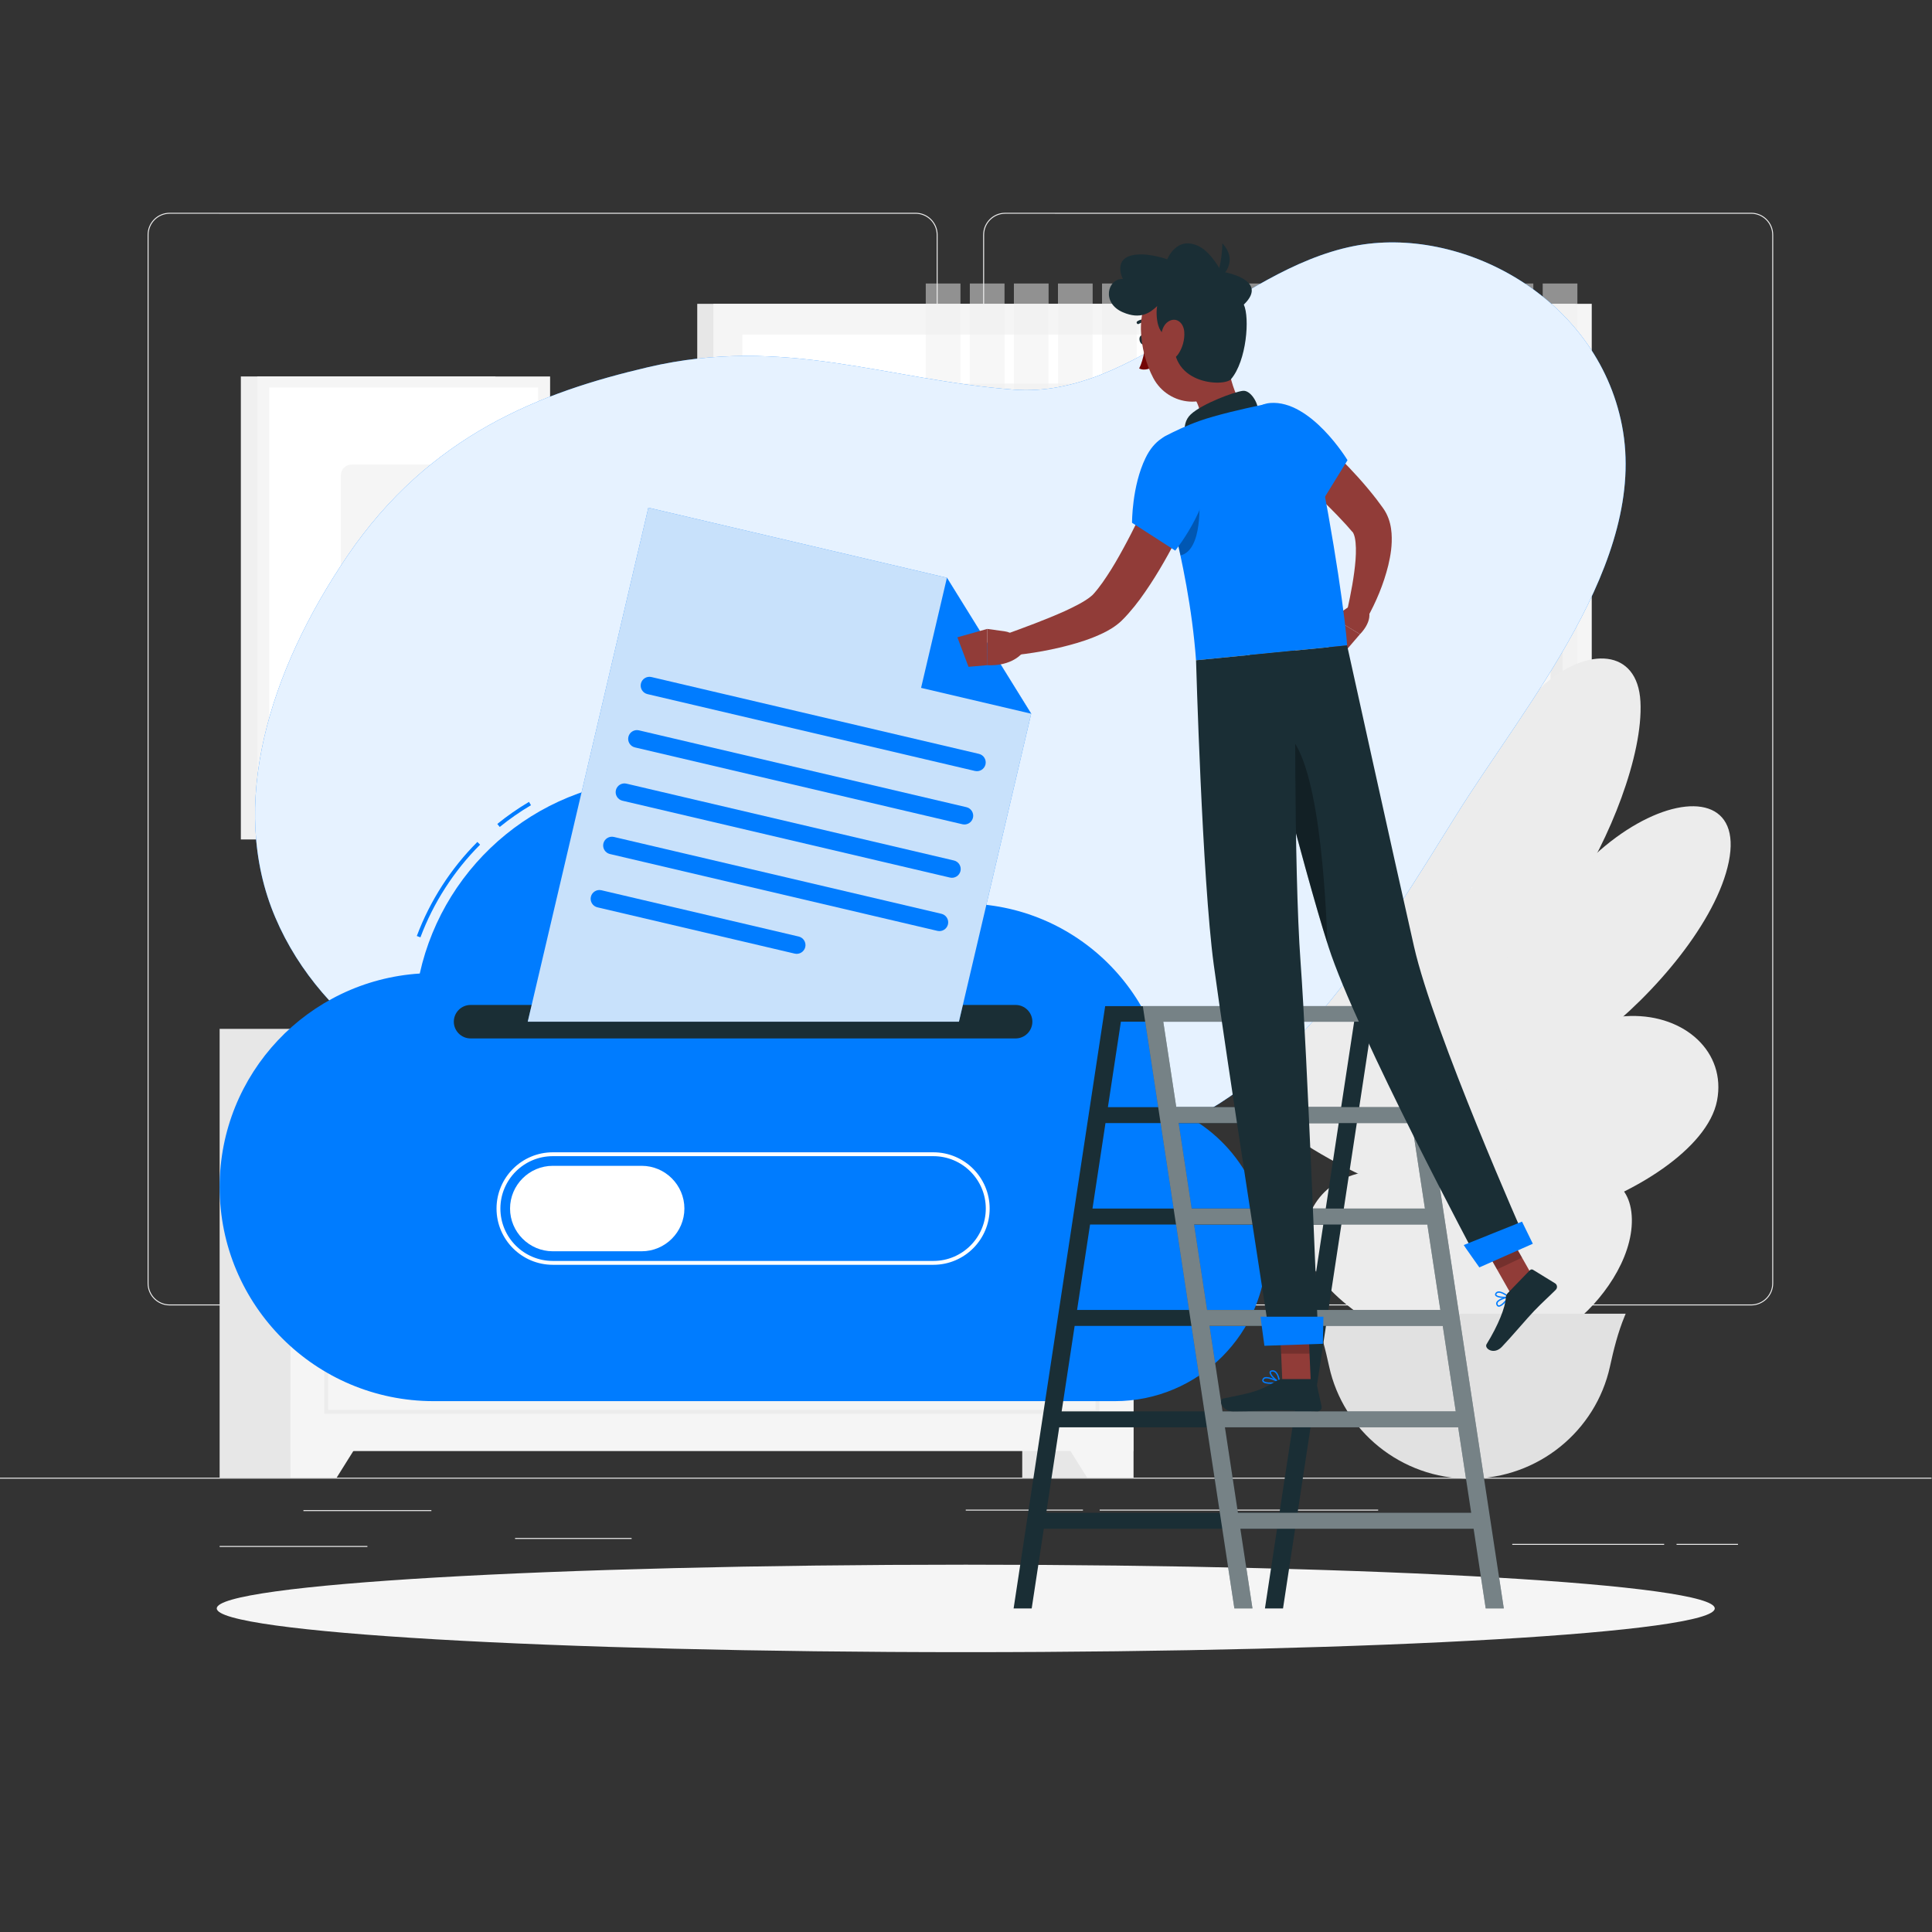 <?xml version="1.0" encoding="UTF-8" standalone="no"?>
<svg
   xmlns:dc="http://purl.org/dc/elements/1.1/"
   xmlns:cc="http://creativecommons.org/ns#"
   xmlns:rdf="http://www.w3.org/1999/02/22-rdf-syntax-ns#"
   xmlns:svg="http://www.w3.org/2000/svg"
   xmlns="http://www.w3.org/2000/svg"
   viewBox="0 0 666.667 666.667"
   height="666.667"
   width="666.667"
   xml:space="preserve"
   id="svg2"
   version="1.1"><rect x="0" y="0" width="666.667" height="666.667" fill="#333333" stroke="none"/><defs
     id="defs6"><clipPath
       id="clipPath34"
       clipPathUnits="userSpaceOnUse"><path
         id="path32"
         d="M 0,500 H 500 V 0 H 0 Z" /></clipPath><clipPath
       id="clipPath78"
       clipPathUnits="userSpaceOnUse"><path
         id="path76"
         d="M 239.647,426.736 H 408.33 V 251.847 H 239.647 Z" /></clipPath><clipPath
       id="clipPath170"
       clipPathUnits="userSpaceOnUse"><path
         id="path168"
         d="M 0,500 H 500 V 0 H 0 Z" /></clipPath><clipPath
       id="clipPath182"
       clipPathUnits="userSpaceOnUse"><path
         id="path180"
         d="M 66.029,437.378 H 420.819 V 203.109 H 66.029 Z" /></clipPath><clipPath
       id="clipPath198"
       clipPathUnits="userSpaceOnUse"><path
         id="path196"
         d="M 0,500 H 500 V 0 H 0 Z" /></clipPath><clipPath
       id="clipPath210"
       clipPathUnits="userSpaceOnUse"><path
         id="path208"
         d="M 0,500 H 500 V 0 H 0 Z" /></clipPath><clipPath
       id="clipPath246"
       clipPathUnits="userSpaceOnUse"><path
         id="path244"
         d="M 136.612,368.701 H 266.94 V 235.646 H 136.612 Z" /></clipPath><clipPath
       id="clipPath294"
       clipPathUnits="userSpaceOnUse"><path
         id="path292"
         d="M 0,500 H 500 V 0 H 0 Z" /></clipPath><clipPath
       id="clipPath302"
       clipPathUnits="userSpaceOnUse"><path
         id="path300"
         d="m 295.835,239.667 h 93.444 V 83.762 h -93.444 z" /></clipPath><clipPath
       id="clipPath390"
       clipPathUnits="userSpaceOnUse"><path
         id="path388"
         d="m 328.163,382.639 h 11.086 v -15.543 h -11.086 z" /></clipPath><clipPath
       id="clipPath410"
       clipPathUnits="userSpaceOnUse"><path
         id="path408"
         d="m 303.548,371.111 h 6.969 v -14.77 h -6.969 z" /></clipPath><clipPath
       id="clipPath438"
       clipPathUnits="userSpaceOnUse"><path
         id="path436"
         d="m 331.232,159.282 h 7.76 v -9.565 h -7.76 z" /></clipPath><clipPath
       id="clipPath454"
       clipPathUnits="userSpaceOnUse"><path
         id="path452"
         d="m 382.74,182.43 h 11.257 V 171.521 H 382.74 Z" /></clipPath><clipPath
       id="clipPath494"
       clipPathUnits="userSpaceOnUse"><path
         id="path492"
         d="M 328.553,311.202 H 343.63 V 255.855 H 328.553 Z" /></clipPath></defs><g
     transform="matrix(1.333,0,0,-1.333,0,666.667)"
     id="g10"><path
       id="path12"
       style="fill:#ececec;fill-opacity:1;fill-rule:nonzero;stroke:none"
       d="m 0,117.352 h 500 v 0.249 H 0 Z" /><path
       id="path14"
       style="fill:#ececec;fill-opacity:1;fill-rule:nonzero;stroke:none"
       d="m 78.545,108.962 h 33.122 v 0.25 H 78.545 Z" /><path
       id="path16"
       style="fill:#ececec;fill-opacity:1;fill-rule:nonzero;stroke:none"
       d="M 133.333,101.75 H 163.5 v 0.249 h -30.167 z" /><path
       id="path18"
       style="fill:#ececec;fill-opacity:1;fill-rule:nonzero;stroke:none"
       d="m 56.855,99.677 h 38.251 v 0.25 H 56.855 Z" /><path
       id="path20"
       style="fill:#ececec;fill-opacity:1;fill-rule:nonzero;stroke:none"
       d="m 434,100.223 h 15.901 v 0.249 H 434 Z" /><path
       id="path22"
       style="fill:#ececec;fill-opacity:1;fill-rule:nonzero;stroke:none"
       d="m 391.472,100.223 h 39.32 v 0.249 h -39.32 z" /><path
       id="path24"
       style="fill:#ececec;fill-opacity:1;fill-rule:nonzero;stroke:none"
       d="m 250,109.087 h 30.334 v 0.249 H 250 Z" /><path
       id="path26"
       style="fill:#ececec;fill-opacity:1;fill-rule:nonzero;stroke:none"
       d="m 284.666,109.087 h 72.095 v 0.249 h -72.095 z" /><g
       id="g28"><g
         clip-path="url(#clipPath34)"
         id="g30"><g
           transform="translate(43.915,444.798)"
           id="g36"><path
             id="path38"
             style="fill:#ececec;fill-opacity:1;fill-rule:nonzero;stroke:none"
             d="M 0,0 C -3.01,0 -5.458,-2.449 -5.458,-5.458 V -276.89 c 0,-3.009 2.448,-5.458 5.458,-5.458 h 193.099 c 3.008,0 5.457,2.449 5.457,5.458 V -5.458 c 0,3.009 -2.449,5.458 -5.457,5.458 z M 193.099,-282.598 H 0 c -3.147,0 -5.708,2.561 -5.708,5.708 V -5.458 c 0,3.146 2.561,5.708 5.708,5.708 h 193.099 c 3.146,0 5.707,-2.562 5.707,-5.708 V -276.89 c 0,-3.147 -2.561,-5.708 -5.707,-5.708" /></g><g
           transform="translate(260.212,444.798)"
           id="g40"><path
             id="path42"
             style="fill:#ececec;fill-opacity:1;fill-rule:nonzero;stroke:none"
             d="M 0,0 C -3.009,0 -5.457,-2.449 -5.457,-5.458 V -276.89 c 0,-3.009 2.448,-5.458 5.457,-5.458 h 193.099 c 3.009,0 5.458,2.449 5.458,5.458 V -5.458 c 0,3.009 -2.449,5.458 -5.458,5.458 z M 193.099,-282.598 H 0 c -3.146,0 -5.707,2.561 -5.707,5.708 V -5.458 c 0,3.146 2.561,5.708 5.707,5.708 h 193.099 c 3.147,0 5.708,-2.562 5.708,-5.708 V -276.89 c 0,-3.147 -2.561,-5.708 -5.708,-5.708" /></g><path
           id="path44"
           style="fill:#e7e7e7;fill-opacity:1;fill-rule:nonzero;stroke:none"
           d="M 293.389,117.602 H 264.622 V 233.79 h 28.767 z" /><g
           transform="translate(281.43,117.602)"
           id="g46"><path
             id="path48"
             style="fill:#f5f5f5;fill-opacity:1;fill-rule:nonzero;stroke:none"
             d="M 0,0 H 11.959 V 20.041 H -12.539 Z" /></g><path
           id="path50"
           style="fill:#e7e7e7;fill-opacity:1;fill-rule:nonzero;stroke:none"
           d="M 85.621,117.602 H 56.855 V 233.79 h 28.766 z" /><path
           id="path52"
           style="fill:#f5f5f5;fill-opacity:1;fill-rule:nonzero;stroke:none"
           d="M 293.389,124.5 H 75.184 v 109.289 h 218.205 z" /><path
           id="path54"
           style="fill:#ececec;fill-opacity:1;fill-rule:nonzero;stroke:none"
           d="m 84.961,201.241 h 198.65 v 21.901 H 84.961 Z m 199.65,-1 H 83.961 v 23.901 h 200.65 z" /><g
           transform="translate(87.143,117.602)"
           id="g56"><path
             id="path58"
             style="fill:#f5f5f5;fill-opacity:1;fill-rule:nonzero;stroke:none"
             d="M 0,0 H -11.959 V 20.041 H 12.539 Z" /></g><path
           id="path60"
           style="fill:#ececec;fill-opacity:1;fill-rule:nonzero;stroke:none"
           d="m 84.961,135.146 h 198.65 v 54.95 H 84.961 Z m 199.65,-1 H 83.961 v 56.95 h 200.65 z" /><path
           id="path62"
           style="fill:#e7e7e7;fill-opacity:1;fill-rule:nonzero;stroke:none"
           d="M 407.867,264.017 H 180.491 v 157.46 h 227.376 z" /><path
           id="path64"
           style="fill:#f5f5f5;fill-opacity:1;fill-rule:nonzero;stroke:none"
           d="M 412.046,264.017 H 184.67 v 157.46 h 227.376 z" /><path
           id="path66"
           style="fill:#ffffff;fill-opacity:1;fill-rule:nonzero;stroke:none"
           d="M 192.171,413.527 H 404.544 V 271.965 H 192.171 Z" /><path
           id="path68"
           style="fill:#e7e7e7;fill-opacity:1;fill-rule:nonzero;stroke:none"
           d="m 401.385,413.527 h 3.159 V 271.965 h -3.159 z" /><path
           id="path70"
           style="fill:#f5f5f5;fill-opacity:1;fill-rule:nonzero;stroke:none"
           d="m 408.943,395.509 h -221.17 v 5.336 h 221.17 z" /><g
           id="g72"><g
             id="g74" /><g
             id="g112"><g
               style="opacity:0.5"
               id="g110"
               clip-path="url(#clipPath78)"><path
                 id="path80"
                 style="fill:#f0f0f0;fill-opacity:1;fill-rule:nonzero;stroke:none"
                 d="m 399.349,251.848 h 8.98 v 174.889 h -8.98 z" /><path
                 id="path82"
                 style="fill:#f0f0f0;fill-opacity:1;fill-rule:nonzero;stroke:none"
                 d="m 387.942,251.848 h 8.98 v 174.889 h -8.98 z" /><path
                 id="path84"
                 style="fill:#f0f0f0;fill-opacity:1;fill-rule:nonzero;stroke:none"
                 d="m 376.534,251.848 h 8.981 v 174.889 h -8.981 z" /><path
                 id="path86"
                 style="fill:#f0f0f0;fill-opacity:1;fill-rule:nonzero;stroke:none"
                 d="m 365.127,251.848 h 8.98 v 174.889 h -8.98 z" /><path
                 id="path88"
                 style="fill:#f0f0f0;fill-opacity:1;fill-rule:nonzero;stroke:none"
                 d="m 353.72,251.848 h 8.981 v 174.889 h -8.981 z" /><path
                 id="path90"
                 style="fill:#f0f0f0;fill-opacity:1;fill-rule:nonzero;stroke:none"
                 d="m 342.312,251.848 h 8.981 v 174.889 h -8.981 z" /><path
                 id="path92"
                 style="fill:#f0f0f0;fill-opacity:1;fill-rule:nonzero;stroke:none"
                 d="m 330.905,251.848 h 8.981 v 174.889 h -8.981 z" /><path
                 id="path94"
                 style="fill:#f0f0f0;fill-opacity:1;fill-rule:nonzero;stroke:none"
                 d="m 319.498,251.848 h 8.981 v 174.889 h -8.981 z" /><path
                 id="path96"
                 style="fill:#f0f0f0;fill-opacity:1;fill-rule:nonzero;stroke:none"
                 d="m 308.091,251.848 h 8.98 v 174.889 h -8.98 z" /><path
                 id="path98"
                 style="fill:#f0f0f0;fill-opacity:1;fill-rule:nonzero;stroke:none"
                 d="m 296.684,251.848 h 8.98 v 174.889 h -8.98 z" /><path
                 id="path100"
                 style="fill:#f0f0f0;fill-opacity:1;fill-rule:nonzero;stroke:none"
                 d="m 285.276,251.848 h 8.98 v 174.889 h -8.98 z" /><path
                 id="path102"
                 style="fill:#f0f0f0;fill-opacity:1;fill-rule:nonzero;stroke:none"
                 d="m 273.869,251.848 h 8.98 v 174.889 h -8.98 z" /><path
                 id="path104"
                 style="fill:#f0f0f0;fill-opacity:1;fill-rule:nonzero;stroke:none"
                 d="m 262.461,251.848 h 8.981 v 174.889 h -8.981 z" /><path
                 id="path106"
                 style="fill:#f0f0f0;fill-opacity:1;fill-rule:nonzero;stroke:none"
                 d="m 251.054,251.848 h 8.981 v 174.889 h -8.981 z" /><path
                 id="path108"
                 style="fill:#f0f0f0;fill-opacity:1;fill-rule:nonzero;stroke:none"
                 d="m 239.647,251.848 h 8.981 v 174.889 h -8.981 z" /></g></g></g><path
           id="path114"
           style="fill:#f0f0f0;fill-opacity:1;fill-rule:nonzero;stroke:none"
           d="M 128.25,402.669 H 62.348 V 282.824 h 65.902 z" /><path
           id="path116"
           style="fill:#f5f5f5;fill-opacity:1;fill-rule:nonzero;stroke:none"
           d="M 142.402,402.669 H 66.599 V 282.824 h 75.803 z" /><path
           id="path118"
           style="fill:#ffffff;fill-opacity:1;fill-rule:nonzero;stroke:none"
           d="m 69.691,285.669 h 69.621 V 399.824 H 69.691 Z" /><g
           transform="translate(88.245,377.106)"
           id="g120"><path
             id="path122"
             style="fill:#f5f5f5;fill-opacity:1;fill-rule:nonzero;stroke:none"
             d="m 0,0 v -68.717 c 0,-1.524 1.235,-2.76 2.76,-2.76 h 26.992 c 1.524,0 2.76,1.236 2.76,2.76 V 0 c 0,1.523 -1.236,2.76 -2.76,2.76 H 2.76 C 1.235,2.76 0,1.523 0,0" /></g><g
           transform="translate(383.911,302.712)"
           id="g124"><path
             id="path126"
             style="fill:#ececec;fill-opacity:1;fill-rule:nonzero;stroke:none"
             d="m 0,0 13.479,-33.223 c -0.388,-96.091 3.954,-101.63 3.994,-118.159 H -16.556 C -17.778,-70.951 -5.856,-89.034 0,0" /></g><g
           transform="translate(402.906,204.582)"
           id="g128"><path
             id="path130"
             style="fill:#ececec;fill-opacity:1;fill-rule:nonzero;stroke:none"
             d="M 0,0 C -27.389,75.408 -90.444,52.053 -87.621,24.571 -84.798,-2.911 15.752,-43.369 0,0" /></g><g
           transform="translate(392.553,161.096)"
           id="g132"><path
             id="path134"
             style="fill:#ececec;fill-opacity:1;fill-rule:nonzero;stroke:none"
             d="M 0,0 C -14.944,48.599 -54.678,40.664 -54.68,18.332 -54.682,-4.001 8.594,-27.95 0,0" /></g><g
           transform="translate(391.486,248.816)"
           id="g136"><path
             id="path138"
             style="fill:#ececec;fill-opacity:1;fill-rule:nonzero;stroke:none"
             d="M 0,0 C -23.458,64.959 -81.885,56.021 -77.18,28.614 -72.474,1.207 13.491,-37.36 0,0" /></g><g
           transform="translate(391.649,277.954)"
           id="g140"><path
             id="path142"
             style="fill:#ececec;fill-opacity:1;fill-rule:nonzero;stroke:none"
             d="M 0,0 C 2.175,44.259 -41.655,62.475 -38.619,36.025 -35.582,9.576 -1.251,-25.455 0,0" /></g><g
           transform="translate(388.375,232.64)"
           id="g144"><path
             id="path146"
             style="fill:#ececec;fill-opacity:1;fill-rule:nonzero;stroke:none"
             d="M 0,0 C 9.255,54.536 65.424,75.282 59.148,44.412 52.873,13.543 -5.323,-31.365 0,0" /></g><g
           transform="translate(383.646,263.471)"
           id="g148"><path
             id="path150"
             style="fill:#ececec;fill-opacity:1;fill-rule:nonzero;stroke:none"
             d="M 0,0 C -10.908,57.188 39.553,82.601 41.005,55.029 42.457,27.457 6.273,-32.891 0,0" /></g><g
           transform="translate(379.267,198.872)"
           id="g152"><path
             id="path154"
             style="fill:#ececec;fill-opacity:1;fill-rule:nonzero;stroke:none"
             d="M 0,0 C 22.294,55.112 70.036,41.436 65.218,16.355 60.4,-8.725 -12.822,-31.697 0,0" /></g><g
           transform="translate(390.27,160.386)"
           id="g156"><path
             id="path158"
             style="fill:#ececec;fill-opacity:1;fill-rule:nonzero;stroke:none"
             d="M 0,0 C -0.497,35.557 31.776,44.746 32.159,24.149 32.542,3.553 0.286,-20.449 0,0" /></g><g
           transform="translate(380.414,117.352)"
           id="g160"><path
             id="path162"
             style="fill:#e1e1e1;fill-opacity:1;fill-rule:nonzero;stroke:none"
             d="m 0,0 v 0 c -17.742,0 -32.71,12.353 -36.351,29.049 -0.963,4.417 -2.06,8.804 -3.789,12.984 l -0.279,0.673 H 40.419 L 40.14,42.033 C 38.411,37.853 37.314,33.466 36.351,29.049 32.71,12.353 17.741,0 0,0" /></g></g></g><g
       id="g164"><g
         clip-path="url(#clipPath170)"
         id="g166"><g
           transform="translate(262.457,399.258)"
           id="g172"><path
             id="path174"
             style="fill:#007cff;fill-opacity:1;fill-rule:nonzero;stroke:none"
             d="m 0,0 c -32.8,2.481 -59.421,14.066 -94.714,5.812 -27.666,-6.469 -56.421,-17.407 -77.806,-48.829 -20.376,-29.937 -30.952,-64.7 -18.673,-93.603 12.135,-28.565 42.295,-47.161 69.41,-48.868 14.451,-0.91 29.276,4.916 44.16,8.208 16.416,3.631 30.509,0.975 44.686,-4.625 24.899,-9.837 47.945,-22.196 78.115,-7.4 29.552,14.493 49.571,47.39 69.224,79 17.971,28.905 49.872,65.81 43.008,101.055 -6.493,33.337 -41.745,51.947 -69.499,46.4 C 56.998,30.973 31.451,-2.379 0,0" /></g><g
           id="g176"><g
             id="g178" /><g
             id="g190"><g
               style="opacity:0.9"
               id="g188"
               clip-path="url(#clipPath182)"><g
                 id="g186"
                 transform="translate(262.457,399.258)"><path
                   id="path184"
                   style="fill:#ffffff;fill-opacity:1;fill-rule:nonzero;stroke:none"
                   d="m 0,0 c -32.8,2.481 -59.421,14.066 -94.714,5.812 -27.666,-6.469 -56.421,-17.407 -77.806,-48.829 -20.376,-29.937 -30.952,-64.7 -18.673,-93.603 12.135,-28.565 42.295,-47.161 69.41,-48.868 14.451,-0.91 29.276,4.916 44.16,8.208 16.416,3.631 30.509,0.975 44.686,-4.625 24.899,-9.837 47.945,-22.196 78.115,-7.4 29.552,14.493 49.571,47.39 69.224,79 17.971,28.905 49.872,65.81 43.008,101.055 -6.493,33.337 -41.745,51.947 -69.499,46.4 C 56.998,30.973 31.451,-2.379 0,0" /></g></g></g></g></g></g><g
       id="g192"><g
         clip-path="url(#clipPath198)"
         id="g194"><g
           transform="translate(443.889,83.762)"
           id="g200"><path
             id="path202"
             style="fill:#f5f5f5;fill-opacity:1;fill-rule:nonzero;stroke:none"
             d="m 0,0 c 0,-6.254 -86.807,-11.323 -193.889,-11.323 -107.082,0 -193.889,5.069 -193.889,11.323 0,6.254 86.807,11.323 193.889,11.323 C -86.807,11.323 0,6.254 0,0" /></g></g></g><g
       id="g204"><g
         clip-path="url(#clipPath210)"
         id="g206"><g
           transform="translate(129.366,286.06)"
           id="g212"><path
             id="path214"
             style="fill:#007cff;fill-opacity:1;fill-rule:nonzero;stroke:none"
             d="M 0,0 -0.631,0.775 C 1.945,2.869 4.707,4.79 7.576,6.486 L 8.085,5.625 C 5.258,3.954 2.538,2.062 0,0" /></g><g
           transform="translate(108.835,257.479)"
           id="g216"><path
             id="path218"
             style="fill:#007cff;fill-opacity:1;fill-rule:nonzero;stroke:none"
             d="m 0,0 -0.937,0.35 c 3.392,9.069 8.812,17.488 15.675,24.348 l 0.707,-0.707 C 8.682,17.231 3.341,8.936 0,0" /></g><g
           transform="translate(302.574,213.405)"
           id="g220"><path
             id="path222"
             style="fill:#007cff;fill-opacity:1;fill-rule:nonzero;stroke:none"
             d="m 0,0 c -0.245,29.215 -23.995,52.825 -53.267,52.825 -7.054,0 -13.781,-1.384 -19.942,-3.873 -10.462,21.402 -32.44,36.148 -57.868,36.148 -30.75,0 -56.448,-21.565 -62.838,-50.392 -28.92,-1.86 -51.804,-25.893 -51.804,-55.282 0,-30.604 24.808,-55.412 55.411,-55.412 h 176.321 c 21.693,0 39.279,17.586 39.279,39.28 C 25.292,-19.941 14.785,-5.638 0,0" /></g><g
           transform="translate(262.91,231.312)"
           id="g224"><path
             id="path226"
             style="fill:#1a2e35;fill-opacity:1;fill-rule:nonzero;stroke:none"
             d="m 0,0 h -141.1 c -2.383,0 -4.333,1.95 -4.333,4.334 0,2.383 1.95,4.333 4.333,4.333 H 0 c 2.383,0 4.333,-1.95 4.333,-4.333 C 4.333,1.95 2.383,0 0,0" /></g><g
           transform="translate(143.094,200.835)"
           id="g228"><path
             id="path230"
             style="fill:#ffffff;fill-opacity:1;fill-rule:nonzero;stroke:none"
             d="m 0,0 c -7.477,0 -13.56,-6.083 -13.56,-13.561 0,-7.476 6.083,-13.559 13.56,-13.559 h 98.533 c 7.477,0 13.56,6.083 13.56,13.56 0,7.477 -6.083,13.56 -13.56,13.56 z M 98.533,-28.12 H 0 c -8.028,0 -14.56,6.531 -14.56,14.559 C -14.56,-5.532 -8.028,1 0,1 h 98.533 c 8.028,0 14.56,-6.531 14.56,-14.56 0,-8.028 -6.532,-14.56 -14.56,-14.56" /></g><g
           transform="translate(166.106,176.215)"
           id="g232"><path
             id="path234"
             style="fill:#ffffff;fill-opacity:1;fill-rule:nonzero;stroke:none"
             d="m 0,0 h -23.013 c -6.083,0 -11.06,4.977 -11.06,11.06 0,6.084 4.977,11.06 11.06,11.06 H 0 c 6.083,0 11.06,-4.976 11.06,-11.06 C 11.06,4.977 6.083,0 0,0" /></g><g
           transform="translate(266.94,315.372)"
           id="g236"><path
             id="path238"
             style="fill:#007cff;fill-opacity:1;fill-rule:nonzero;stroke:none"
             d="m 0,0 -18.707,-79.726 h -111.621 l 31.22,133.055 77.291,-18.135 z" /></g><g
           id="g240"><g
             id="g242" /><g
             id="g254"><g
               style="opacity:0.8"
               id="g252"
               clip-path="url(#clipPath246)"><g
                 id="g250"
                 transform="translate(266.94,315.372)"><path
                   id="path248"
                   style="fill:#fafafa;fill-opacity:1;fill-rule:nonzero;stroke:none"
                   d="m 0,0 -18.707,-79.726 h -111.621 l 31.22,133.055 77.291,-18.135 z" /></g></g></g></g><g
           transform="translate(252.38,300.553)"
           id="g256"><path
             id="path258"
             style="fill:#007cff;fill-opacity:1;fill-rule:nonzero;stroke:none"
             d="m 0,0 -84.783,19.893 c -1.216,0.285 -1.976,1.513 -1.691,2.728 0.285,1.216 1.513,1.977 2.728,1.691 L 1.037,4.42 C 2.252,4.135 3.014,2.907 2.729,1.691 2.443,0.476 1.215,-0.285 0,0" /></g><g
           transform="translate(249.142,286.754)"
           id="g260"><path
             id="path262"
             style="fill:#007cff;fill-opacity:1;fill-rule:nonzero;stroke:none"
             d="m 0,0 -84.783,19.894 c -1.215,0.285 -1.976,1.512 -1.691,2.728 0.285,1.215 1.513,1.977 2.728,1.691 L 1.037,4.42 C 2.253,4.135 3.014,2.907 2.729,1.691 2.443,0.477 1.216,-0.285 0,0" /></g><g
           transform="translate(245.905,272.956)"
           id="g264"><path
             id="path266"
             style="fill:#007cff;fill-opacity:1;fill-rule:nonzero;stroke:none"
             d="m 0,0 -84.783,19.893 c -1.216,0.285 -1.977,1.512 -1.692,2.728 0.286,1.216 1.514,1.977 2.729,1.691 L 1.037,4.42 C 2.252,4.135 3.014,2.906 2.729,1.691 2.443,0.476 1.215,-0.285 0,0" /></g><g
           transform="translate(242.667,259.157)"
           id="g268"><path
             id="path270"
             style="fill:#007cff;fill-opacity:1;fill-rule:nonzero;stroke:none"
             d="m 0,0 -84.783,19.893 c -1.215,0.285 -1.976,1.513 -1.691,2.728 0.285,1.216 1.513,1.977 2.728,1.691 L 1.037,4.42 C 2.253,4.135 3.014,2.907 2.729,1.691 2.443,0.476 1.216,-0.285 0,0" /></g><g
           transform="translate(205.724,253.268)"
           id="g272"><path
             id="path274"
             style="fill:#007cff;fill-opacity:1;fill-rule:nonzero;stroke:none"
             d="m 0,0 -51.077,11.984 c -1.215,0.286 -1.977,1.513 -1.692,2.729 0.286,1.215 1.514,1.976 2.729,1.691 L 1.037,4.42 C 2.252,4.135 3.014,2.906 2.729,1.691 H 2.728 C 2.443,0.476 1.215,-0.285 0,0" /></g><g
           transform="translate(266.94,315.372)"
           id="g276"><path
             id="path278"
             style="fill:#007cff;fill-opacity:1;fill-rule:nonzero;stroke:none"
             d="m 0,0 -28.506,6.688 6.689,28.506 z" /></g></g></g><g
       transform="translate(286.797,213.526)"
       id="g280"><path
         id="path282"
         style="fill:#1a2e35;fill-opacity:1;fill-rule:nonzero;stroke:none"
         d="m 0,0 3.363,22.12 h 60.38 L 60.379,0 Z M 56.388,-26.252 H -3.991 l 3.363,22.121 H 59.751 Z M 52.397,-52.503 H -7.982 l 3.363,22.121 H 55.76 Z m -3.991,-26.251 h -60.379 l 3.363,22.121 h 60.38 z m -3.991,-26.251 h -60.379 l 3.362,22.12 h 60.38 z M -0.707,26.141 -24.409,-129.765 h 4.68 l 3.137,20.629 h 60.379 l -3.136,-20.629 h 4.681 L 69.035,26.141 Z" /></g><g
       transform="translate(320.455,108.522)"
       id="g284"><path
         id="path286"
         style="fill:#1a2e35;fill-opacity:1;fill-rule:nonzero;stroke:none"
         d="m 0,0 -3.363,22.121 h 60.38 L 60.38,0 Z m -7.354,48.372 h 60.379 l 3.364,-22.121 h -60.38 z m -3.991,26.251 h 60.38 L 52.397,52.502 H -7.982 Z m -3.991,26.251 h 60.379 l 3.364,-22.121 h -60.38 z m -3.991,26.251 h 60.379 l 3.364,-22.12 h -60.38 z m 64.449,4.021 H -24.619 L -0.917,-24.76 H 3.764 L 0.628,-4.131 h 60.38 l 3.136,-20.629 h 4.681 z" /></g><g
       id="g288"><g
         clip-path="url(#clipPath294)"
         id="g290"><g
           id="g296"><g
             id="g298" /><g
             id="g310"><g
               style="opacity:0.4"
               id="g308"
               clip-path="url(#clipPath302)"><g
                 id="g306"
                 transform="translate(320.455,108.522)"><path
                   id="path304"
                   style="fill:#ffffff;fill-opacity:1;fill-rule:nonzero;stroke:none"
                   d="m 0,0 -3.363,22.121 h 60.38 L 60.38,0 Z m -7.354,48.372 h 60.379 l 3.364,-22.121 h -60.38 z m -3.991,26.251 h 60.38 L 52.397,52.502 H -7.982 Z m -3.991,26.251 h 60.379 l 3.364,-22.121 h -60.38 z m -3.991,26.251 h 60.379 l 3.364,-22.12 h -60.38 z m 64.449,4.021 H -24.619 L -0.917,-24.76 H 3.764 L 0.628,-4.131 h 60.38 l 3.136,-20.629 h 4.681 z" /></g></g></g></g><g
           transform="translate(335.696,391.423)"
           id="g312"><path
             id="path314"
             style="fill:#913c38;fill-opacity:1;fill-rule:nonzero;stroke:none"
             d="m 0,0 c 2,-1.542 3.761,-3.086 5.587,-4.682 1.812,-1.584 3.557,-3.242 5.28,-4.935 3.436,-3.392 6.719,-6.992 9.761,-10.915 l 1.117,-1.509 0.555,-0.755 c 0.316,-0.439 0.621,-0.926 0.855,-1.388 0.962,-1.88 1.253,-3.622 1.375,-5.177 0.211,-3.113 -0.259,-5.737 -0.845,-8.255 -1.246,-5.011 -3.134,-9.439 -5.539,-13.799 l -5.11,2.079 c 0.966,4.352 1.84,8.909 2.171,13.117 0.155,2.086 0.142,4.164 -0.18,5.706 -0.16,0.758 -0.431,1.332 -0.596,1.507 -0.044,0.053 -0.067,0.051 -0.1,0.08 l -0.538,0.615 -1.075,1.228 c -2.961,3.244 -6.164,6.396 -9.503,9.445 -3.303,3.046 -6.797,6.098 -10.159,8.933 z" /></g><g
           transform="translate(350.755,344.154)"
           id="g316"><path
             id="path318"
             style="fill:#913c38;fill-opacity:1;fill-rule:nonzero;stroke:none"
             d="m 0,0 -5.742,-3.959 7.037,-4.239 c 0,0 3.609,3.455 2.061,6.659 z" /></g><g
           transform="translate(342.152,333.583)"
           id="g320"><path
             id="path322"
             style="fill:#913c38;fill-opacity:1;fill-rule:nonzero;stroke:none"
             d="M 0,0 5.299,-2.975 9.898,2.373 2.861,6.612 Z" /></g><g
           transform="translate(296.546,412.317)"
           id="g324"><path
             id="path326"
             style="fill:#1a2e35;fill-opacity:1;fill-rule:nonzero;stroke:none"
             d="m 0,0 c 0.166,-0.647 -0.042,-1.259 -0.465,-1.367 -0.423,-0.109 -0.9,0.328 -1.066,0.974 -0.166,0.647 0.043,1.259 0.466,1.368 C -0.643,1.083 -0.166,0.646 0,0" /></g><g
           transform="translate(296.562,411.073)"
           id="g328"><path
             id="path330"
             style="fill:#740606;fill-opacity:1;fill-rule:nonzero;stroke:none"
             d="m 0,0 c 0,0 -0.514,-4.107 -1.672,-6.322 1.418,-0.775 3.238,0.212 3.238,0.212 z" /></g><g
           transform="translate(297.919,416.487)"
           id="g332"><path
             id="path334"
             style="fill:#1a2e35;fill-opacity:1;fill-rule:nonzero;stroke:none"
             d="m 0,0 c -0.077,-0.02 -0.16,-0.016 -0.24,0.016 -1.628,0.637 -2.813,-0.188 -2.825,-0.197 -0.176,-0.125 -0.421,-0.085 -0.547,0.092 -0.126,0.176 -0.085,0.421 0.091,0.547 0.063,0.044 1.547,1.079 3.567,0.287 C 0.248,0.666 0.347,0.438 0.268,0.237 0.22,0.115 0.118,0.03 0,0" /></g><g
           transform="translate(317.05,410.503)"
           id="g336"><path
             id="path338"
             style="fill:#913c38;fill-opacity:1;fill-rule:nonzero;stroke:none"
             d="m 0,0 c 0.934,-6.1 2.243,-15.449 7.597,-17.816 0,0 0.523,-6.34 -10.064,-10.15 -11.64,-4.189 -7.642,3.777 -7.642,3.777 5.806,3.803 3.946,8.458 1.247,12.487 z" /></g><g
           transform="translate(325.648,393.958)"
           id="g340"><path
             id="path342"
             style="fill:#1a2e35;fill-opacity:1;fill-rule:nonzero;stroke:none"
             d="m 0,0 c 0.032,1.913 -1.952,5.22 -3.92,4.997 -2.166,-0.244 -10.449,-3.295 -13.469,-6.085 -3.02,-2.79 -0.877,-7.683 -0.877,-7.683 z" /></g><g
           transform="translate(387.857,163.113)"
           id="g344"><path
             id="path346"
             style="fill:#007cff;fill-opacity:1;fill-rule:nonzero;stroke:none"
             d="M 0,0 C -0.053,-0.056 -0.098,-0.112 -0.133,-0.17 -0.211,-0.302 -0.229,-0.431 -0.187,-0.564 -0.091,-0.876 0.06,-0.894 0.109,-0.899 0.624,-0.96 1.672,0.113 2.303,1.03 1.583,0.847 0.464,0.479 0,0 M 1.646,-0.313 C 1.122,-0.855 0.531,-1.299 0.069,-1.245 -0.125,-1.223 -0.385,-1.104 -0.52,-0.666 -0.591,-0.437 -0.562,-0.21 -0.432,0.008 0.133,0.956 2.542,1.446 2.645,1.467 2.712,1.479 2.781,1.452 2.821,1.396 2.861,1.341 2.864,1.267 2.829,1.208 2.632,0.874 2.172,0.231 1.646,-0.313" /></g><g
           transform="translate(387.491,165.294)"
           id="g348"><path
             id="path350"
             style="fill:#007cff;fill-opacity:1;fill-rule:nonzero;stroke:none"
             d="M 0,0 C -0.018,-0.019 -0.035,-0.039 -0.052,-0.061 -0.189,-0.242 -0.128,-0.328 -0.102,-0.365 0.182,-0.768 1.707,-0.94 2.645,-0.796 2.14,-0.428 1.088,0.263 0.387,0.181 0.227,0.162 0.099,0.103 0,0 m 3.171,-1.006 c -0.02,-0.02 -0.045,-0.036 -0.073,-0.045 -0.825,-0.26 -3.004,-0.196 -3.485,0.485 -0.087,0.124 -0.195,0.38 0.058,0.715 0.163,0.217 0.391,0.344 0.676,0.377 1.094,0.129 2.74,-1.219 2.809,-1.277 0.05,-0.04 0.073,-0.104 0.06,-0.167 C 3.21,-0.952 3.194,-0.982 3.171,-1.006" /></g><g
           transform="translate(327.846,143.321)"
           id="g352"><path
             id="path354"
             style="fill:#007cff;fill-opacity:1;fill-rule:nonzero;stroke:none"
             d="M 0,0 C -0.122,0 -0.235,-0.012 -0.336,-0.04 -0.497,-0.083 -0.608,-0.163 -0.677,-0.283 -0.8,-0.499 -0.755,-0.606 -0.711,-0.668 -0.369,-1.143 1.488,-1.153 2.854,-0.96 2.173,-0.611 0.859,0 0,0 m 1.165,-1.425 c -0.943,0 -1.853,0.13 -2.158,0.554 -0.107,0.148 -0.192,0.4 0.014,0.761 0.115,0.201 0.301,0.339 0.552,0.406 1.221,0.333 3.789,-1.13 3.898,-1.192 C 3.534,-0.933 3.568,-1.004 3.556,-1.075 3.544,-1.147 3.49,-1.204 3.418,-1.218 2.95,-1.312 2.043,-1.425 1.165,-1.425" /></g><g
           transform="translate(329.438,145.078)"
           id="g356"><path
             id="path358"
             style="fill:#007cff;fill-opacity:1;fill-rule:nonzero;stroke:none"
             d="M 0,0 C -0.034,0 -0.069,-0.002 -0.104,-0.006 -0.417,-0.037 -0.437,-0.161 -0.444,-0.201 -0.525,-0.7 0.669,-1.948 1.574,-2.492 1.479,-1.914 1.217,-0.73 0.604,-0.227 0.419,-0.075 0.221,0 0,0 m 1.792,-2.979 c -0.024,0 -0.048,0.005 -0.071,0.016 -0.887,0.398 -2.643,1.986 -2.509,2.817 0.032,0.195 0.17,0.438 0.648,0.487 C 0.215,0.376 0.54,0.276 0.825,0.042 1.76,-0.726 1.958,-2.704 1.965,-2.788 1.971,-2.85 1.944,-2.909 1.894,-2.945 1.864,-2.968 1.828,-2.979 1.792,-2.979" /></g><g
           transform="translate(339.309,142.273)"
           id="g360"><path
             id="path362"
             style="fill:#913c38;fill-opacity:1;fill-rule:nonzero;stroke:none"
             d="m 0,0 h -7.346 l -0.732,17.013 h 7.347 z" /></g><g
           transform="translate(398.175,167.193)"
           id="g364"><path
             id="path366"
             style="fill:#913c38;fill-opacity:1;fill-rule:nonzero;stroke:none"
             d="m 0,0 -6.799,-2.473 -8.637,15.241 6.799,2.472 z" /></g><g
           transform="translate(390.306,165.394)"
           id="g368"><path
             id="path370"
             style="fill:#1a2e35;fill-opacity:1;fill-rule:nonzero;stroke:none"
             d="m 0,0 5.739,5.931 c 0.209,0.215 0.54,0.257 0.796,0.1 l 5.702,-3.498 c 0.591,-0.362 0.681,-1.191 0.19,-1.68 -2.039,-2.038 -3.134,-2.925 -5.657,-5.534 -1.553,-1.604 -6.174,-7.045 -8.318,-9.26 -2.098,-2.167 -4.616,-0.385 -3.936,0.714 3.046,4.929 4.89,9.621 4.98,12.056 C -0.488,-0.732 -0.306,-0.315 0,0" /></g><g
           transform="translate(332.011,143.124)"
           id="g372"><path
             id="path374"
             style="fill:#1a2e35;fill-opacity:1;fill-rule:nonzero;stroke:none"
             d="m 0,0 h 8.023 c 0.3,0 0.56,-0.208 0.625,-0.501 l 1.451,-6.53 C 10.25,-7.708 9.736,-8.35 9.042,-8.338 c -2.894,0.049 -7.075,0.219 -10.713,0.219 -4.253,0 -6.111,-0.233 -11.099,-0.233 -3.016,0 -3.853,3.05 -2.59,3.326 5.746,1.257 8.624,1.392 13.59,4.454 C -1.23,-0.239 -0.634,0 0,0" /></g><g
           transform="translate(312.053,376.83)"
           id="g376"><path
             id="path378"
             style="fill:#913c38;fill-opacity:1;fill-rule:nonzero;stroke:none"
             d="m 0,0 c -1.129,-2.847 -2.329,-5.505 -3.572,-8.22 -1.229,-2.704 -2.559,-5.364 -3.924,-8.018 -2.781,-5.293 -5.751,-10.502 -9.447,-15.564 -0.932,-1.261 -1.931,-2.511 -3.029,-3.748 -0.549,-0.627 -1.112,-1.213 -1.768,-1.863 -0.862,-0.817 -1.689,-1.407 -2.488,-1.919 -1.605,-1.01 -3.124,-1.672 -4.628,-2.291 -1.499,-0.611 -2.985,-1.106 -4.467,-1.547 -5.922,-1.742 -11.745,-2.749 -17.754,-3.303 l -1.119,5.402 c 5.349,1.936 10.794,3.938 15.803,6.183 1.244,0.574 2.457,1.167 3.598,1.777 1.128,0.609 2.21,1.275 3.004,1.913 0.4,0.31 0.722,0.62 0.89,0.83 0.346,0.403 0.77,0.887 1.146,1.382 0.774,0.987 1.533,2.058 2.261,3.185 1.487,2.225 2.871,4.634 4.203,7.081 1.345,2.449 2.624,4.964 3.871,7.505 2.486,5.065 4.896,10.319 7.119,15.444 z" /></g><g
           transform="translate(328.818,395.808)"
           id="g380"><path
             id="path382"
             style="fill:#007cff;fill-opacity:1;fill-rule:nonzero;stroke:none"
             d="m 0,0 c 10.546,0.824 20.005,-14.808 20.005,-14.808 l -7.577,-12.298 c 0,0 -8.122,2.985 -14.981,8.931 C -9.739,-11.943 -7.201,-0.563 0,0" /></g><g
           id="g384"><g
             id="g386" /><g
             id="g398"><g
               style="opacity:0.3"
               id="g396"
               clip-path="url(#clipPath390)"><g
                 id="g394"
                 transform="translate(328.163,382.639)"><path
                   id="path392"
                   style="fill:#000000;fill-opacity:1;fill-rule:nonzero;stroke:none"
                   d="m 0,0 11.087,-14.931 -0.501,-0.612 c 0,0 -3.815,3.036 -8.234,7.345 z" /></g></g></g></g><g
           transform="translate(299.585,384.159)"
           id="g400"><path
             id="path402"
             style="fill:#007cff;fill-opacity:1;fill-rule:nonzero;stroke:none"
             d="m 0,0 c -0.585,-5.149 8.035,-27.926 10.026,-54.951 l 39.104,3.849 C 48.854,-45.917 45.99,-24.13 40.816,0.532 39.39,7.333 34.114,12.575 27.304,11.197 L 27.115,11.159 C 22.191,10.147 15.11,8.498 10.935,7.012 7.388,5.75 4.078,4.13 2.172,3.137 0.971,2.511 0.153,1.345 0,0" /></g><g
           id="g404"><g
             id="g406" /><g
             id="g418"><g
               style="opacity:0.3"
               id="g416"
               clip-path="url(#clipPath410)"><g
                 id="g414"
                 transform="translate(303.548,365.241)"><path
                   id="path412"
                   style="fill:#000000;fill-opacity:1;fill-rule:nonzero;stroke:none"
                   d="M 0,0 C 0.66,-2.75 1.35,-5.73 2.03,-8.9 7.979,-7.491 6.832,5.7 6.952,5.87 Z" /></g></g></g></g><g
           transform="translate(312.334,381.611)"
           id="g420"><path
             id="path422"
             style="fill:#007cff;fill-opacity:1;fill-rule:nonzero;stroke:none"
             d="m 0,0 c 3.002,-10.289 -8.107,-24.02 -8.107,-24.02 l -11.181,7.202 c 0,0 -0.075,9.422 3.496,16.79 C -11.267,9.307 -2.142,7.337 0,0" /></g><g
           transform="translate(260.041,336.706)"
           id="g424"><path
             id="path426"
             style="fill:#913c38;fill-opacity:1;fill-rule:nonzero;stroke:none"
             d="m 0,0 -4.488,0.614 0.066,-9.384 c 0,0 6.051,-0.614 9.412,3.549 L 4.325,-3.452 C 3.627,-1.595 1.966,-0.269 0,0" /></g><g
           transform="translate(247.835,335.152)"
           id="g428"><path
             id="path430"
             style="fill:#913c38;fill-opacity:1;fill-rule:nonzero;stroke:none"
             d="M 0,0 2.877,-7.639 7.784,-7.216 7.718,2.168 Z" /></g><g
           id="g432"><g
             id="g434" /><g
             id="g446"><g
               style="opacity:0.2"
               id="g444"
               clip-path="url(#clipPath438)"><g
                 id="g442"
                 transform="translate(331.232,159.281)"><path
                   id="path440"
                   style="fill:#000000;fill-opacity:1;fill-rule:nonzero;stroke:none"
                   d="M 0,0 0.41,-9.564 H 7.759 L 7.349,0 Z" /></g></g></g></g><g
           id="g448"><g
             id="g450" /><g
             id="g462"><g
               style="opacity:0.2"
               id="g460"
               clip-path="url(#clipPath454)"><g
                 id="g458"
                 transform="translate(389.542,182.43)"><path
                   id="path456"
                   style="fill:#000000;fill-opacity:1;fill-rule:nonzero;stroke:none"
                   d="m 0,0 -6.802,-2.473 4.785,-8.436 6.473,3.055 z" /></g></g></g></g><g
           transform="translate(317.764,419.216)"
           id="g464"><path
             id="path466"
             style="fill:#913c38;fill-opacity:1;fill-rule:nonzero;stroke:none"
             d="m 0,0 c 1.548,-8.067 2.864,-12.71 -0.103,-17.814 -4.462,-7.679 -15.198,-6.554 -19.125,0.887 -3.535,6.699 -5.472,18.767 1.492,23.92 C -10.875,12.069 -1.548,8.067 0,0" /></g><g
           transform="translate(304.166,413.833)"
           id="g468"><path
             id="path470"
             style="fill:#1a2e35;fill-opacity:1;fill-rule:nonzero;stroke:none"
             d="M 0,0 C -4.917,-2.458 -5.026,5.396 -4.609,7.063 -6.458,5.292 -8.958,3.5 -13.5,5.459 c -5.58,2.405 -4,8.708 0,8.625 0,0 -2.963,5.704 3.567,6.305 3.634,0.334 7.933,-1.222 7.933,-1.222 0,0 2.434,6.365 8.351,3.282 C 9.487,20.815 11.98,16 11.98,16 c 0,0 12.751,-1.889 5.834,-8.556 C 19.382,4.028 18.549,-7.1 14.5,-11.859 12.73,-13.938 -2.417,-13.333 0,0" /></g><g
           transform="translate(313.942,426.583)"
           id="g472"><path
             id="path474"
             style="fill:#1a2e35;fill-opacity:1;fill-rule:nonzero;stroke:none"
             d="M 0,0 C 0,0 2.308,3.185 2.494,10.543 7.889,4.683 0,0 0,0" /></g><g
           transform="translate(306.559,414.284)"
           id="g476"><path
             id="path478"
             style="fill:#913c38;fill-opacity:1;fill-rule:nonzero;stroke:none"
             d="m 0,0 c 0.181,-2.144 -0.516,-4.286 -1.514,-5.767 -1.5,-2.225 -3.541,-1.271 -4.205,1.08 -0.597,2.115 -0.536,5.823 1.49,7.224 C -2.233,3.917 -0.207,2.452 0,0" /></g><g
           transform="translate(323.483,330.574)"
           id="g480"><path
             id="path482"
             style="fill:#1a2e35;fill-opacity:1;fill-rule:nonzero;stroke:none"
             d="M 0,0 C 0,0 13.797,-55.056 20.413,-75.539 27.658,-97.97 59.078,-156.8 59.078,-156.8 l 12.333,5.362 c 0,0 -23.78,53.566 -28.86,75.981 -5.514,24.327 -17.319,77.94 -17.319,77.94 z" /></g><g
           transform="translate(378.91,177.826)"
           id="g484"><path
             id="path486"
             style="fill:#007cff;fill-opacity:1;fill-rule:nonzero;stroke:none"
             d="M 0,0 C -0.052,-0.023 4.04,-5.784 4.04,-5.784 L 17.885,0.337 15.087,6.062 Z" /></g><g
           id="g488"><g
             id="g490" /><g
             id="g502"><g
               style="opacity:0.3"
               id="g500"
               clip-path="url(#clipPath494)"><g
                 id="g498"
                 transform="translate(330.687,311.183)"><path
                   id="path496"
                   style="fill:#000000;fill-opacity:1;fill-rule:nonzero;stroke:none"
                   d="M 0,0 C 9.779,-0.936 12.286,-36.813 12.943,-55.328 8.896,-42.593 2.381,-17.963 -2.134,-0.471 -1.529,-0.09 -0.822,0.08 0,0" /></g></g></g></g><g
           transform="translate(309.612,329.208)"
           id="g504"><path
             id="path506"
             style="fill:#1a2e35;fill-opacity:1;fill-rule:nonzero;stroke:none"
             d="m 0,0 c 0,0 1.587,-56.519 4.577,-78.735 3.11,-23.109 14.611,-97.028 14.611,-97.028 h 12.446 c 0,0 -2.874,74.625 -4.565,97.454 -1.844,24.889 -1.364,80.84 -1.364,80.84 z" /></g><g
           transform="translate(326.325,159.282)"
           id="g508"><path
             id="path510"
             style="fill:#007cff;fill-opacity:1;fill-rule:nonzero;stroke:none"
             d="m 0,0 c -0.057,-0.002 0.988,-7.533 0.988,-7.533 l 15.129,0.52 0.143,7.017 z" /></g></g></g></g></svg>